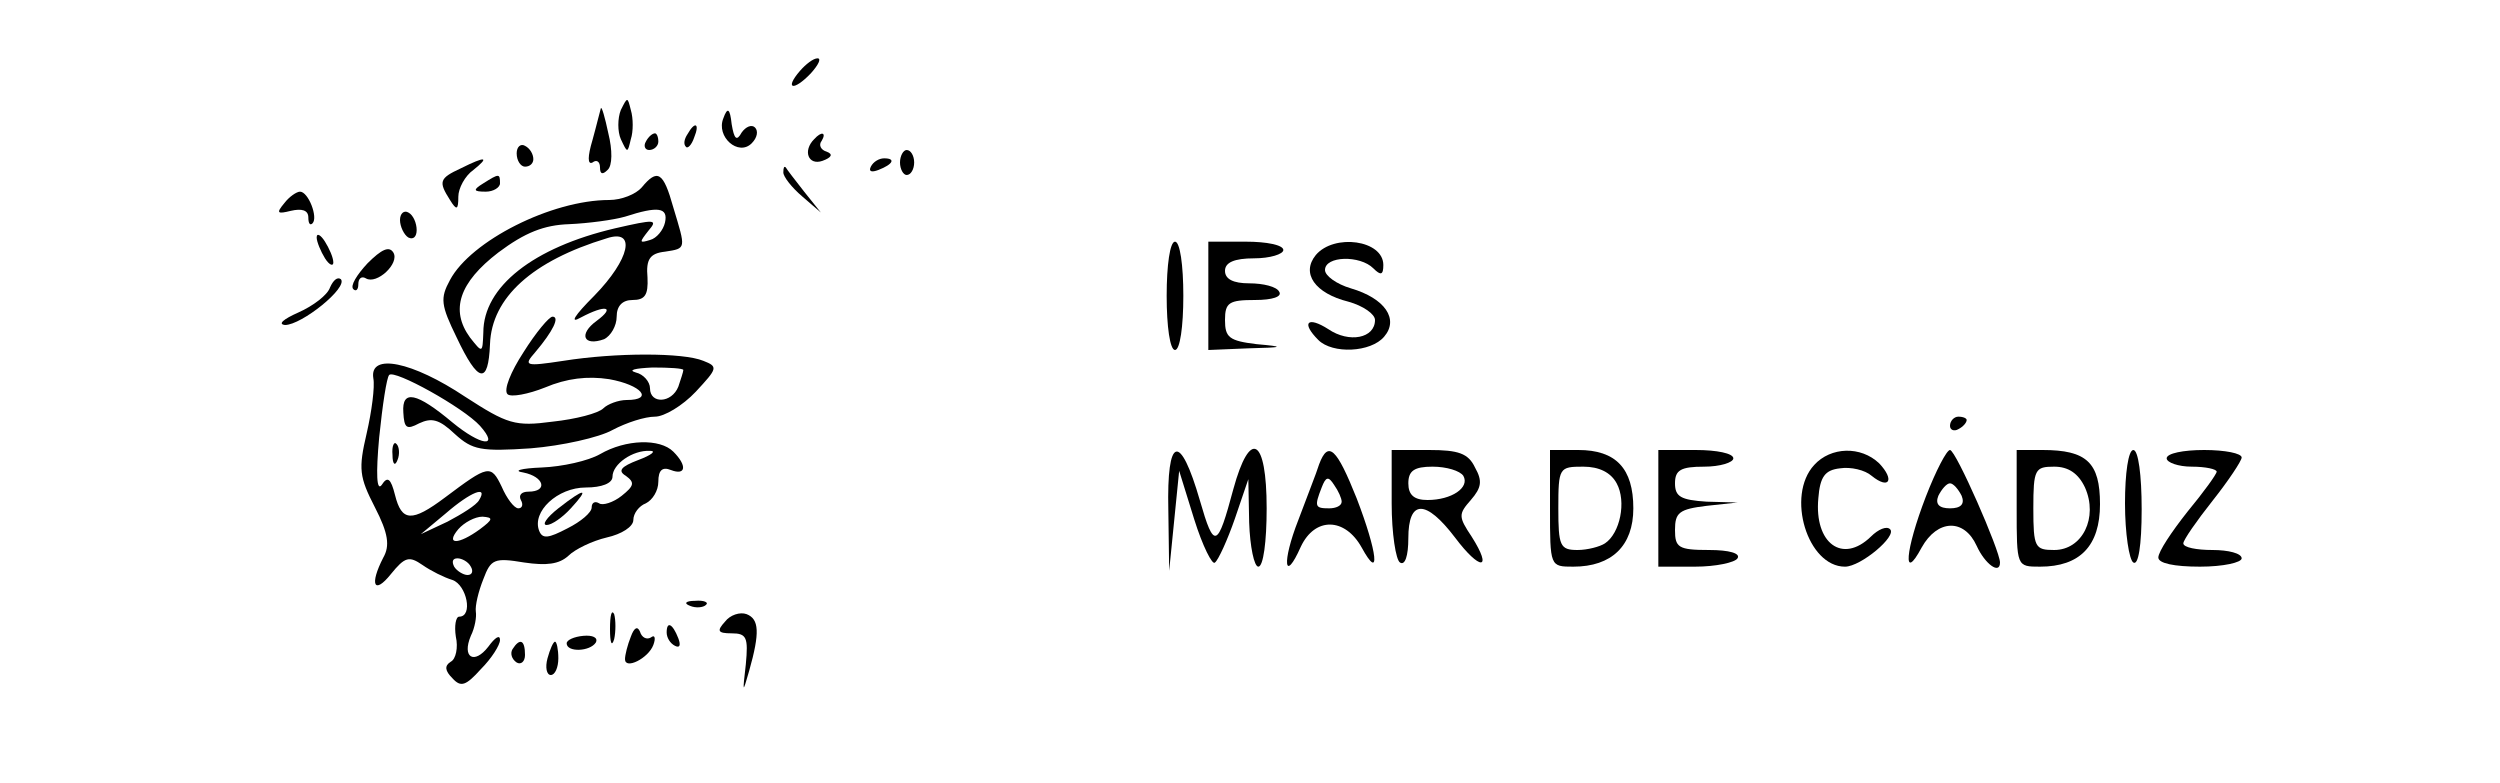 <?xml version="1.0" standalone="no"?>
<!DOCTYPE svg PUBLIC "-//W3C//DTD SVG 20010904//EN"
 "http://www.w3.org/TR/2001/REC-SVG-20010904/DTD/svg10.dtd">
<svg version="1.0" xmlns="http://www.w3.org/2000/svg"
 width="300pt" height="94pt" viewBox="0 0 300 94"
 preserveAspectRatio="xMidYMid meet">

<g transform="translate(0,94) scale(0.1,-0.1)"
fill="#000000" stroke="none">
<path d="M960 855 c-19 -22 -8 -25 13 -3 9 10 13 18 8 18 -5 0 -14 -7 -21 -15z"/>
<path d="M745 808 c-4 -10 -4 -26 0 -35 8 -17 8 -17 12 0 3 9 3 25 0 35 -4 16
-4 16 -12 0z"/>
<path d="M721 810 c-1 -3 -5 -20 -10 -38 -6 -20 -6 -30 0 -27 5 4 9 1 9 -6 0
-8 3 -9 9 -3 6 5 6 24 1 44 -4 19 -8 33 -9 30z"/>
<path d="M868 798 c-9 -22 18 -46 34 -30 7 7 8 15 4 19 -4 4 -11 1 -16 -6 -6
-11 -9 -8 -12 10 -2 19 -5 21 -10 7z"/>
<path d="M825 779 c-4 -6 -5 -12 -2 -15 2 -3 7 2 10 11 7 17 1 20 -8 4z"/>
<path d="M775 770 c-3 -5 -1 -10 4 -10 6 0 11 5 11 10 0 6 -2 10 -4 10 -3 0
-8 -4 -11 -10z"/>
<path d="M977 773 c-14 -14 -7 -32 10 -26 11 4 13 8 5 11 -7 2 -10 8 -6 13 6
10 0 12 -9 2z"/>
<path d="M620 756 c0 -9 5 -16 10 -16 6 0 10 4 10 9 0 6 -4 13 -10 16 -5 3
-10 -1 -10 -9z"/>
<path d="M1080 745 c0 -8 4 -15 8 -15 5 0 9 7 9 15 0 8 -4 15 -9 15 -4 0 -8
-7 -8 -15z"/>
<path d="M553 738 c-26 -12 -27 -16 -13 -38 8 -13 10 -12 10 4 0 10 8 25 18
32 20 16 15 17 -15 2z"/>
<path d="M1045 740 c-3 -6 1 -7 9 -4 18 7 21 14 7 14 -6 0 -13 -4 -16 -10z"/>
<path d="M940 733 c0 -5 10 -18 23 -29 l22 -19 -20 25 c-11 14 -21 27 -22 29
-2 2 -3 0 -3 -6z"/>
<path d="M580 720 c-13 -8 -12 -10 3 -10 9 0 17 5 17 10 0 12 -1 12 -20 0z"/>
<path d="M770 715 c-7 -8 -24 -15 -39 -15 -69 0 -166 -49 -191 -96 -12 -22
-11 -30 8 -69 26 -55 38 -57 40 -8 2 56 51 100 140 127 36 12 28 -25 -15 -69
-24 -24 -30 -34 -16 -26 30 16 42 13 19 -4 -22 -16 -16 -31 9 -22 8 4 15 16
15 27 0 13 7 20 19 20 15 0 19 6 18 27 -2 22 3 29 21 31 26 4 25 3 10 53 -12
43 -19 47 -38 24z m28 -42 c-2 -9 -10 -19 -18 -21 -13 -4 -13 -3 -2 11 12 14
8 14 -40 3 -98 -23 -158 -70 -158 -125 -1 -25 -1 -25 -16 -6 -24 33 -13 66 34
102 32 24 55 33 85 34 23 1 53 5 67 9 40 13 52 11 48 -7z"/>
<path d="M341 696 c-10 -12 -8 -13 8 -9 13 3 21 1 21 -8 0 -7 2 -10 5 -7 7 7
-5 38 -15 38 -4 0 -13 -6 -19 -14z"/>
<path d="M480 676 c0 -8 5 -18 10 -21 6 -3 10 1 10 9 0 8 -4 18 -10 21 -5 3
-10 -1 -10 -9z"/>
<path d="M380 655 c0 -5 5 -17 10 -25 5 -8 10 -10 10 -5 0 6 -5 17 -10 25 -5
8 -10 11 -10 5z"/>
<path d="M441 624 c-13 -14 -21 -27 -17 -31 3 -3 6 -1 6 6 0 7 4 10 9 7 13 -8
41 18 33 31 -5 8 -14 4 -31 -13z"/>
<path d="M1400 585 c0 -37 4 -65 10 -65 6 0 10 28 10 65 0 37 -4 65 -10 65 -6
0 -10 -28 -10 -65z"/>
<path d="M1450 585 l0 -65 48 2 c43 1 44 2 10 5 -33 4 -38 8 -38 29 0 21 5 24
36 24 21 0 33 4 29 10 -3 6 -19 10 -36 10 -19 0 -29 5 -29 15 0 10 11 15 35
15 19 0 35 5 35 10 0 6 -20 10 -45 10 l-45 0 0 -65z"/>
<path d="M1579 634 c-18 -22 -1 -46 39 -56 18 -5 32 -15 32 -22 0 -22 -31 -28
-56 -11 -25 16 -33 8 -12 -13 17 -17 63 -15 79 4 18 21 1 46 -40 58 -17 5 -31
15 -31 22 0 17 42 18 58 2 9 -9 12 -8 12 4 0 30 -59 38 -81 12z"/>
<path d="M396 595 c-3 -9 -20 -22 -38 -30 -18 -8 -25 -14 -16 -15 20 0 76 45
67 55 -4 3 -9 -1 -13 -10z"/>
<path d="M628 517 c-15 -23 -24 -45 -19 -50 4 -4 25 0 45 8 26 11 51 14 77 10
39 -7 54 -25 21 -25 -10 0 -23 -5 -28 -10 -6 -6 -33 -13 -61 -16 -45 -6 -54
-3 -105 30 -63 42 -115 53 -110 22 2 -10 -2 -40 -8 -66 -10 -43 -9 -52 10 -89
16 -31 18 -46 10 -60 -17 -33 -11 -45 9 -20 17 21 22 22 38 11 10 -7 26 -15
36 -18 17 -6 25 -44 8 -44 -4 0 -6 -11 -4 -24 3 -13 0 -27 -6 -30 -8 -5 -7
-11 2 -20 10 -11 16 -9 34 11 13 13 23 29 23 35 0 7 -6 3 -14 -8 -17 -22 -32
-13 -21 13 5 10 7 23 6 29 -1 7 3 24 9 39 9 24 13 26 49 20 27 -4 42 -2 53 8
8 8 29 18 46 22 18 4 32 13 32 21 0 8 7 17 15 20 8 4 15 15 15 26 0 14 5 18
15 14 18 -7 20 5 3 22 -16 16 -57 15 -88 -3 -14 -8 -45 -15 -70 -16 -25 -1
-35 -4 -22 -6 25 -5 30 -23 6 -23 -8 0 -12 -4 -9 -10 3 -5 2 -10 -3 -10 -5 0
-14 12 -20 26 -13 27 -16 26 -68 -13 -40 -30 -52 -29 -60 3 -5 20 -9 23 -16
12 -6 -8 -7 13 -3 57 4 39 9 72 12 75 6 7 89 -39 109 -61 24 -27 1 -24 -33 4
-43 36 -61 40 -59 12 1 -19 4 -21 19 -13 15 7 24 5 43 -13 21 -19 31 -21 91
-17 37 3 82 13 98 22 17 9 39 16 51 16 11 0 33 13 49 30 26 28 27 30 9 37 -24
10 -105 10 -168 0 -46 -7 -48 -6 -34 10 22 26 30 43 21 43 -4 0 -20 -19 -35
-43z m192 -21 c0 -2 -3 -11 -6 -20 -8 -20 -34 -21 -34 -2 0 8 -8 17 -17 19
-10 3 -1 5 20 6 20 0 37 -1 37 -3z m-54 -108 c-21 -8 -25 -13 -15 -19 11 -8
10 -12 -5 -24 -10 -8 -23 -12 -27 -9 -5 3 -9 1 -9 -5 0 -6 -13 -17 -29 -25
-23 -12 -30 -13 -34 -3 -9 23 22 52 56 52 19 0 32 5 32 13 0 15 24 32 45 31 8
0 2 -5 -14 -11z m-191 -48 c-3 -6 -21 -17 -38 -26 l-32 -15 30 25 c30 26 51
34 40 16z m1 -35 c-26 -19 -42 -19 -26 0 7 8 20 15 29 15 13 -1 13 -3 -3 -15z
m-11 -45 c3 -5 2 -10 -4 -10 -5 0 -13 5 -16 10 -3 6 -2 10 4 10 5 0 13 -4 16
-10z"/>
<path d="M670 330 c-14 -11 -20 -20 -14 -20 6 0 19 9 29 20 23 25 17 25 -15 0z"/>
<path d="M2340 429 c0 -5 5 -7 10 -4 6 3 10 8 10 11 0 2 -4 4 -10 4 -5 0 -10
-5 -10 -11z"/>
<path d="M471 394 c0 -11 3 -14 6 -6 3 7 2 16 -1 19 -3 4 -6 -2 -5 -13z"/>
<path d="M1402 328 l1 -73 6 60 6 60 18 -58 c10 -32 22 -56 25 -52 4 3 15 27
24 53 l16 47 1 -52 c1 -29 6 -53 11 -53 6 0 10 30 10 70 0 85 -20 96 -40 23
-19 -71 -23 -73 -40 -14 -24 83 -40 78 -38 -11z"/>
<path d="M1583 383 c-3 -10 -15 -40 -25 -67 -20 -51 -17 -77 3 -32 17 36 53
35 73 -1 23 -42 19 -6 -6 59 -24 60 -34 70 -45 41z m27 -45 c0 -5 -7 -8 -15
-8 -17 0 -18 2 -9 25 5 13 8 14 15 3 5 -7 9 -16 9 -20z"/>
<path d="M1670 336 c0 -36 5 -68 10 -71 6 -4 10 8 10 29 0 47 21 47 56 1 30
-40 46 -40 20 1 -16 24 -16 27 -1 44 13 15 14 23 5 39 -8 17 -20 21 -55 21
l-45 0 0 -64z m86 33 c8 -14 -14 -29 -43 -29 -16 0 -23 6 -23 20 0 15 7 20 29
20 17 0 33 -5 37 -11z"/>
<path d="M1860 330 c0 -70 0 -70 28 -70 46 0 72 25 72 70 0 48 -21 70 -66 70
l-34 0 0 -70z m80 30 c12 -22 4 -60 -14 -72 -6 -4 -21 -8 -33 -8 -21 0 -23 5
-23 50 0 49 1 50 30 50 19 0 33 -7 40 -20z"/>
<path d="M1990 330 l0 -70 44 0 c25 0 48 5 51 10 4 6 -10 10 -34 10 -37 0 -41
3 -41 24 0 21 5 25 38 29 l37 4 -37 1 c-31 2 -38 6 -38 22 0 16 7 20 35 20 19
0 35 5 35 10 0 6 -20 10 -45 10 l-45 0 0 -70z"/>
<path d="M2177 382 c-34 -37 -8 -122 37 -122 19 0 63 37 54 45 -4 4 -14 0 -23
-9 -34 -33 -68 -8 -63 46 2 26 8 34 26 36 13 2 30 -2 38 -9 21 -17 28 -5 9 15
-22 21 -58 20 -78 -2z"/>
<path d="M2311 344 c-25 -65 -28 -104 -5 -61 19 34 51 35 66 2 10 -22 28 -35
28 -20 0 14 -53 135 -60 135 -4 0 -17 -25 -29 -56z m43 1 c4 -10 -1 -15 -14
-15 -13 0 -18 5 -14 15 4 8 10 15 14 15 4 0 10 -7 14 -15z"/>
<path d="M2420 330 c0 -70 0 -70 28 -70 48 0 72 25 72 75 0 50 -16 65 -69 65
l-31 0 0 -70z m82 25 c16 -36 -3 -75 -37 -75 -23 0 -25 3 -25 50 0 47 2 50 25
50 17 0 29 -8 37 -25z"/>
<path d="M2550 336 c0 -36 5 -68 10 -71 6 -4 10 20 10 64 0 41 -4 71 -10 71
-6 0 -10 -28 -10 -64z"/>
<path d="M2600 390 c0 -5 14 -10 30 -10 17 0 30 -3 30 -6 0 -3 -16 -25 -35
-48 -19 -24 -35 -48 -35 -55 0 -7 19 -11 50 -11 28 0 50 5 50 10 0 6 -16 10
-35 10 -19 0 -35 3 -35 8 0 4 16 27 35 51 19 24 35 48 35 52 0 5 -20 9 -45 9
-25 0 -45 -4 -45 -10z"/>
<path d="M828 213 c7 -3 16 -2 19 1 4 3 -2 6 -13 5 -11 0 -14 -3 -6 -6z"/>
<path d="M732 185 c0 -16 2 -22 5 -12 2 9 2 23 0 30 -3 6 -5 -1 -5 -18z"/>
<path d="M870 194 c-10 -11 -9 -14 8 -14 18 0 20 -5 17 -37 -4 -35 -4 -36 4
-8 13 46 12 62 -3 68 -8 3 -20 -1 -26 -9z"/>
<path d="M757 176 c-4 -10 -7 -22 -7 -27 0 -13 28 1 34 17 3 8 2 13 -3 9 -5
-3 -11 0 -13 7 -3 7 -7 5 -11 -6z"/>
<path d="M800 181 c0 -6 4 -13 10 -16 6 -3 7 1 4 9 -7 18 -14 21 -14 7z"/>
<path d="M680 168 c0 -11 28 -10 35 1 3 6 -4 9 -15 8 -11 -1 -20 -5 -20 -9z"/>
<path d="M615 161 c-3 -5 -1 -12 5 -16 5 -3 10 1 10 9 0 18 -6 21 -15 7z"/>
<path d="M657 150 c-3 -11 -1 -20 4 -20 5 0 9 9 9 20 0 11 -2 20 -4 20 -2 0
-6 -9 -9 -20z"/>
</g>
</svg>
